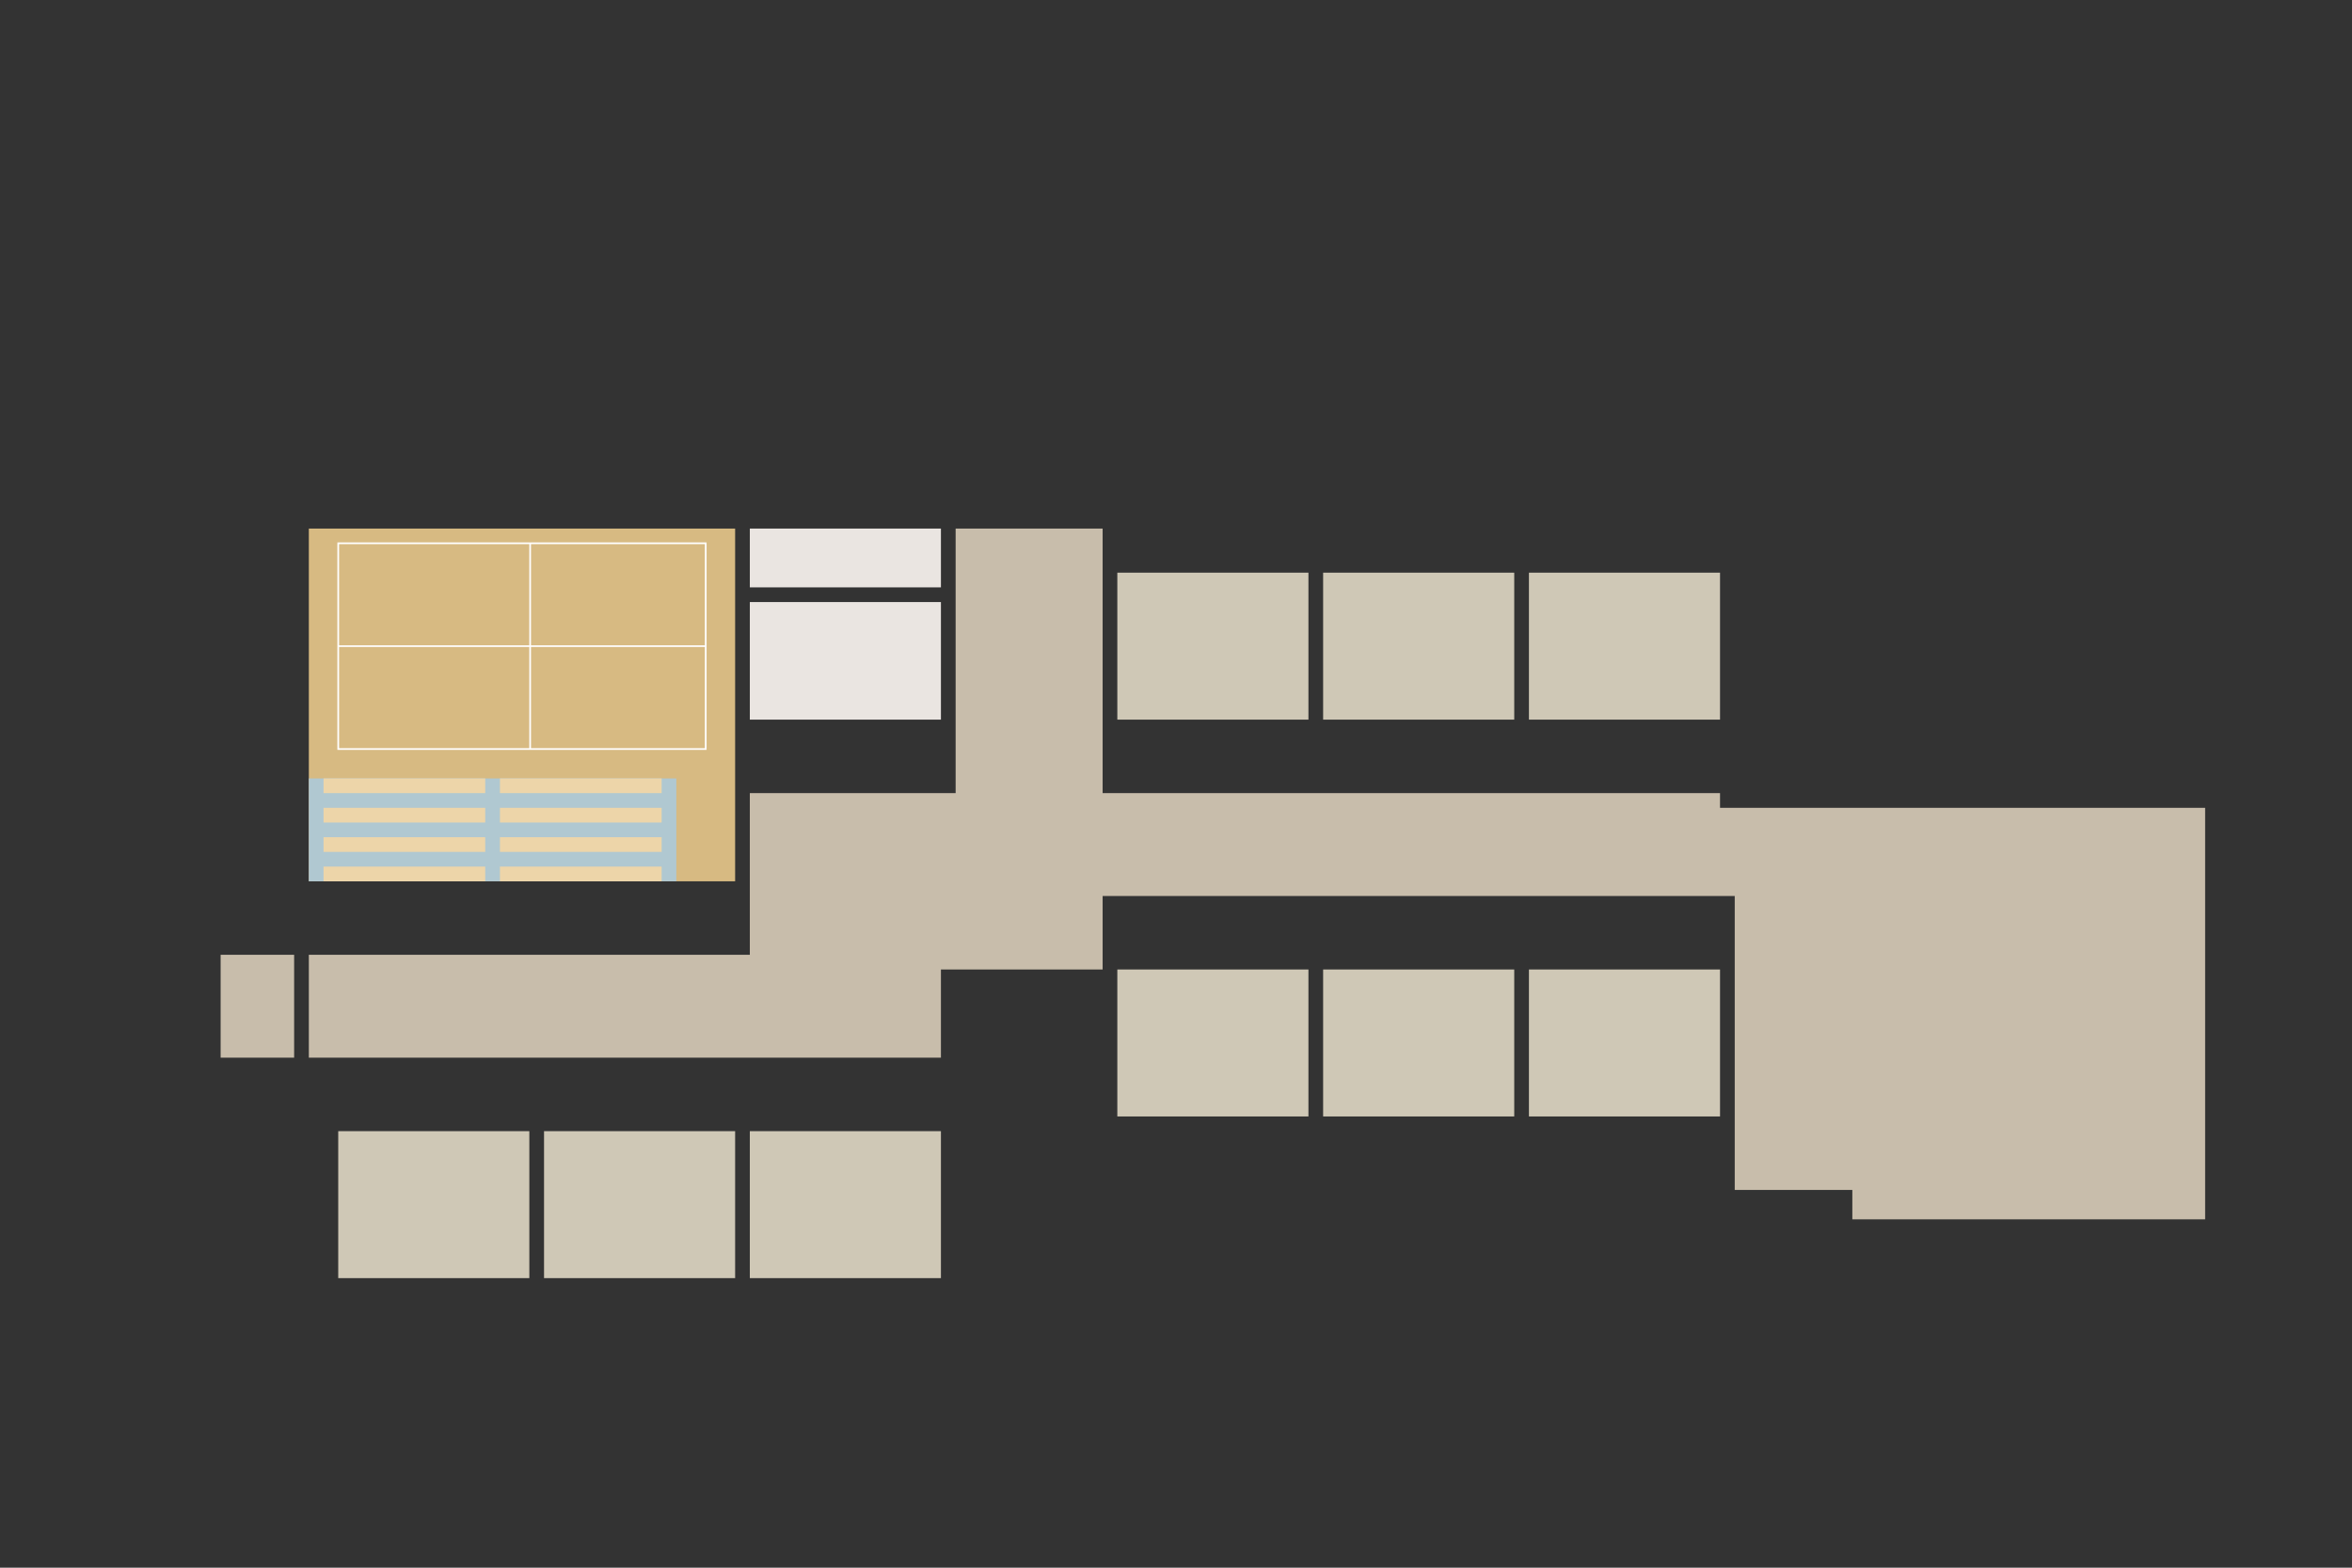 <svg width="1440px" height="960px" id="Layer_2" data-name="Layer 2" xmlns="http://www.w3.org/2000/svg" viewBox="0 0 1440 960">
	<rect x="0" y="0" width="1440" height="960" fill="#333333" stroke="none"/>
	<defs>
		<style>
			.cls-1{fill:#d7ba82;}.cls-2{fill:#eae5e1;}.cls-3{fill:#b0c8d1;}.cls-4{fill:#edd5a9;}.cls-5,.cls-6{fill:none;stroke:#fff;stroke-miterlimit:10;}.cls-5{stroke-width:1.04px;}.cls-7{fill:#c8bdab;}.cls-8{fill:#cfc8b6;}
		</style>
	</defs>
	<rect class="cls-1" x="189.08" y="323.68" width="261" height="216" />
	<rect class="cls-2" x="459.08" y="368.68" width="117" height="72" />
	<rect class="cls-2" x="459.08" y="323.68" width="117" height="36" />
	<rect class="cls-3" x="189.08" y="476.68" width="225" height="63" />
	<rect class="cls-4" x="198.08" y="530.68" width="99" height="9" />
	<rect class="cls-4" x="306.08" y="530.68" width="99" height="9" />
	<rect class="cls-4" x="306.08" y="512.68" width="99" height="9" />
	<rect class="cls-4" x="306.08" y="494.68" width="99" height="9" />
	<rect class="cls-4" x="198.08" y="512.68" width="99" height="9" />
	<rect class="cls-4" x="198.08" y="494.68" width="99" height="9" />
	<rect class="cls-4" x="198.08" y="476.68" width="99" height="9" />
	<rect class="cls-4" x="306.08" y="476.68" width="99" height="9" />
	<rect class="cls-5" x="207.08" y="332.68" width="225" height="126" />
	<line class="cls-6" x1="207.08" y1="395.68" x2="432.08" y2="395.68" />
	<line class="cls-5" x1="324.58" y1="332.68" x2="324.58" y2="458.68" />
	<polygon class="cls-7" points="1053.08 494.68 1053.08 485.68 675.08 485.68 675.08 323.68 585.08 323.68 585.08 485.68 459.08 485.68 459.08 584.68 189.08 584.68 189.08 647.68 576.08 647.68 576.08 593.68 675.08 593.68 675.08 548.68 1053.08 548.68 1062.08 548.68 1062.08 728.68 1134.08 728.68 1134.08 746.68 1350.08 746.68 1350.08 548.68 1350.08 494.68 1053.08 494.68" />
	<rect class="cls-7" x="135.08" y="584.68" width="45" height="63" />
	<rect class="cls-8" x="207.08" y="692.68" width="117" height="90" />
	<rect class="cls-8" x="333.08" y="692.68" width="117" height="90" />
	<rect class="cls-8" x="459.08" y="692.68" width="117" height="90" />
	<rect class="cls-8" x="684.08" y="593.68" width="117" height="90" />
	<rect class="cls-8" x="810.08" y="593.68" width="117" height="90" />
	<rect class="cls-8" x="936.08" y="593.68" width="117" height="90" />
	<rect class="cls-8" x="684.08" y="350.68" width="117" height="90" />
	<rect class="cls-8" x="810.08" y="350.68" width="117" height="90" />
	<rect class="cls-8" x="936.08" y="350.68" width="117" height="90" />
</svg>

